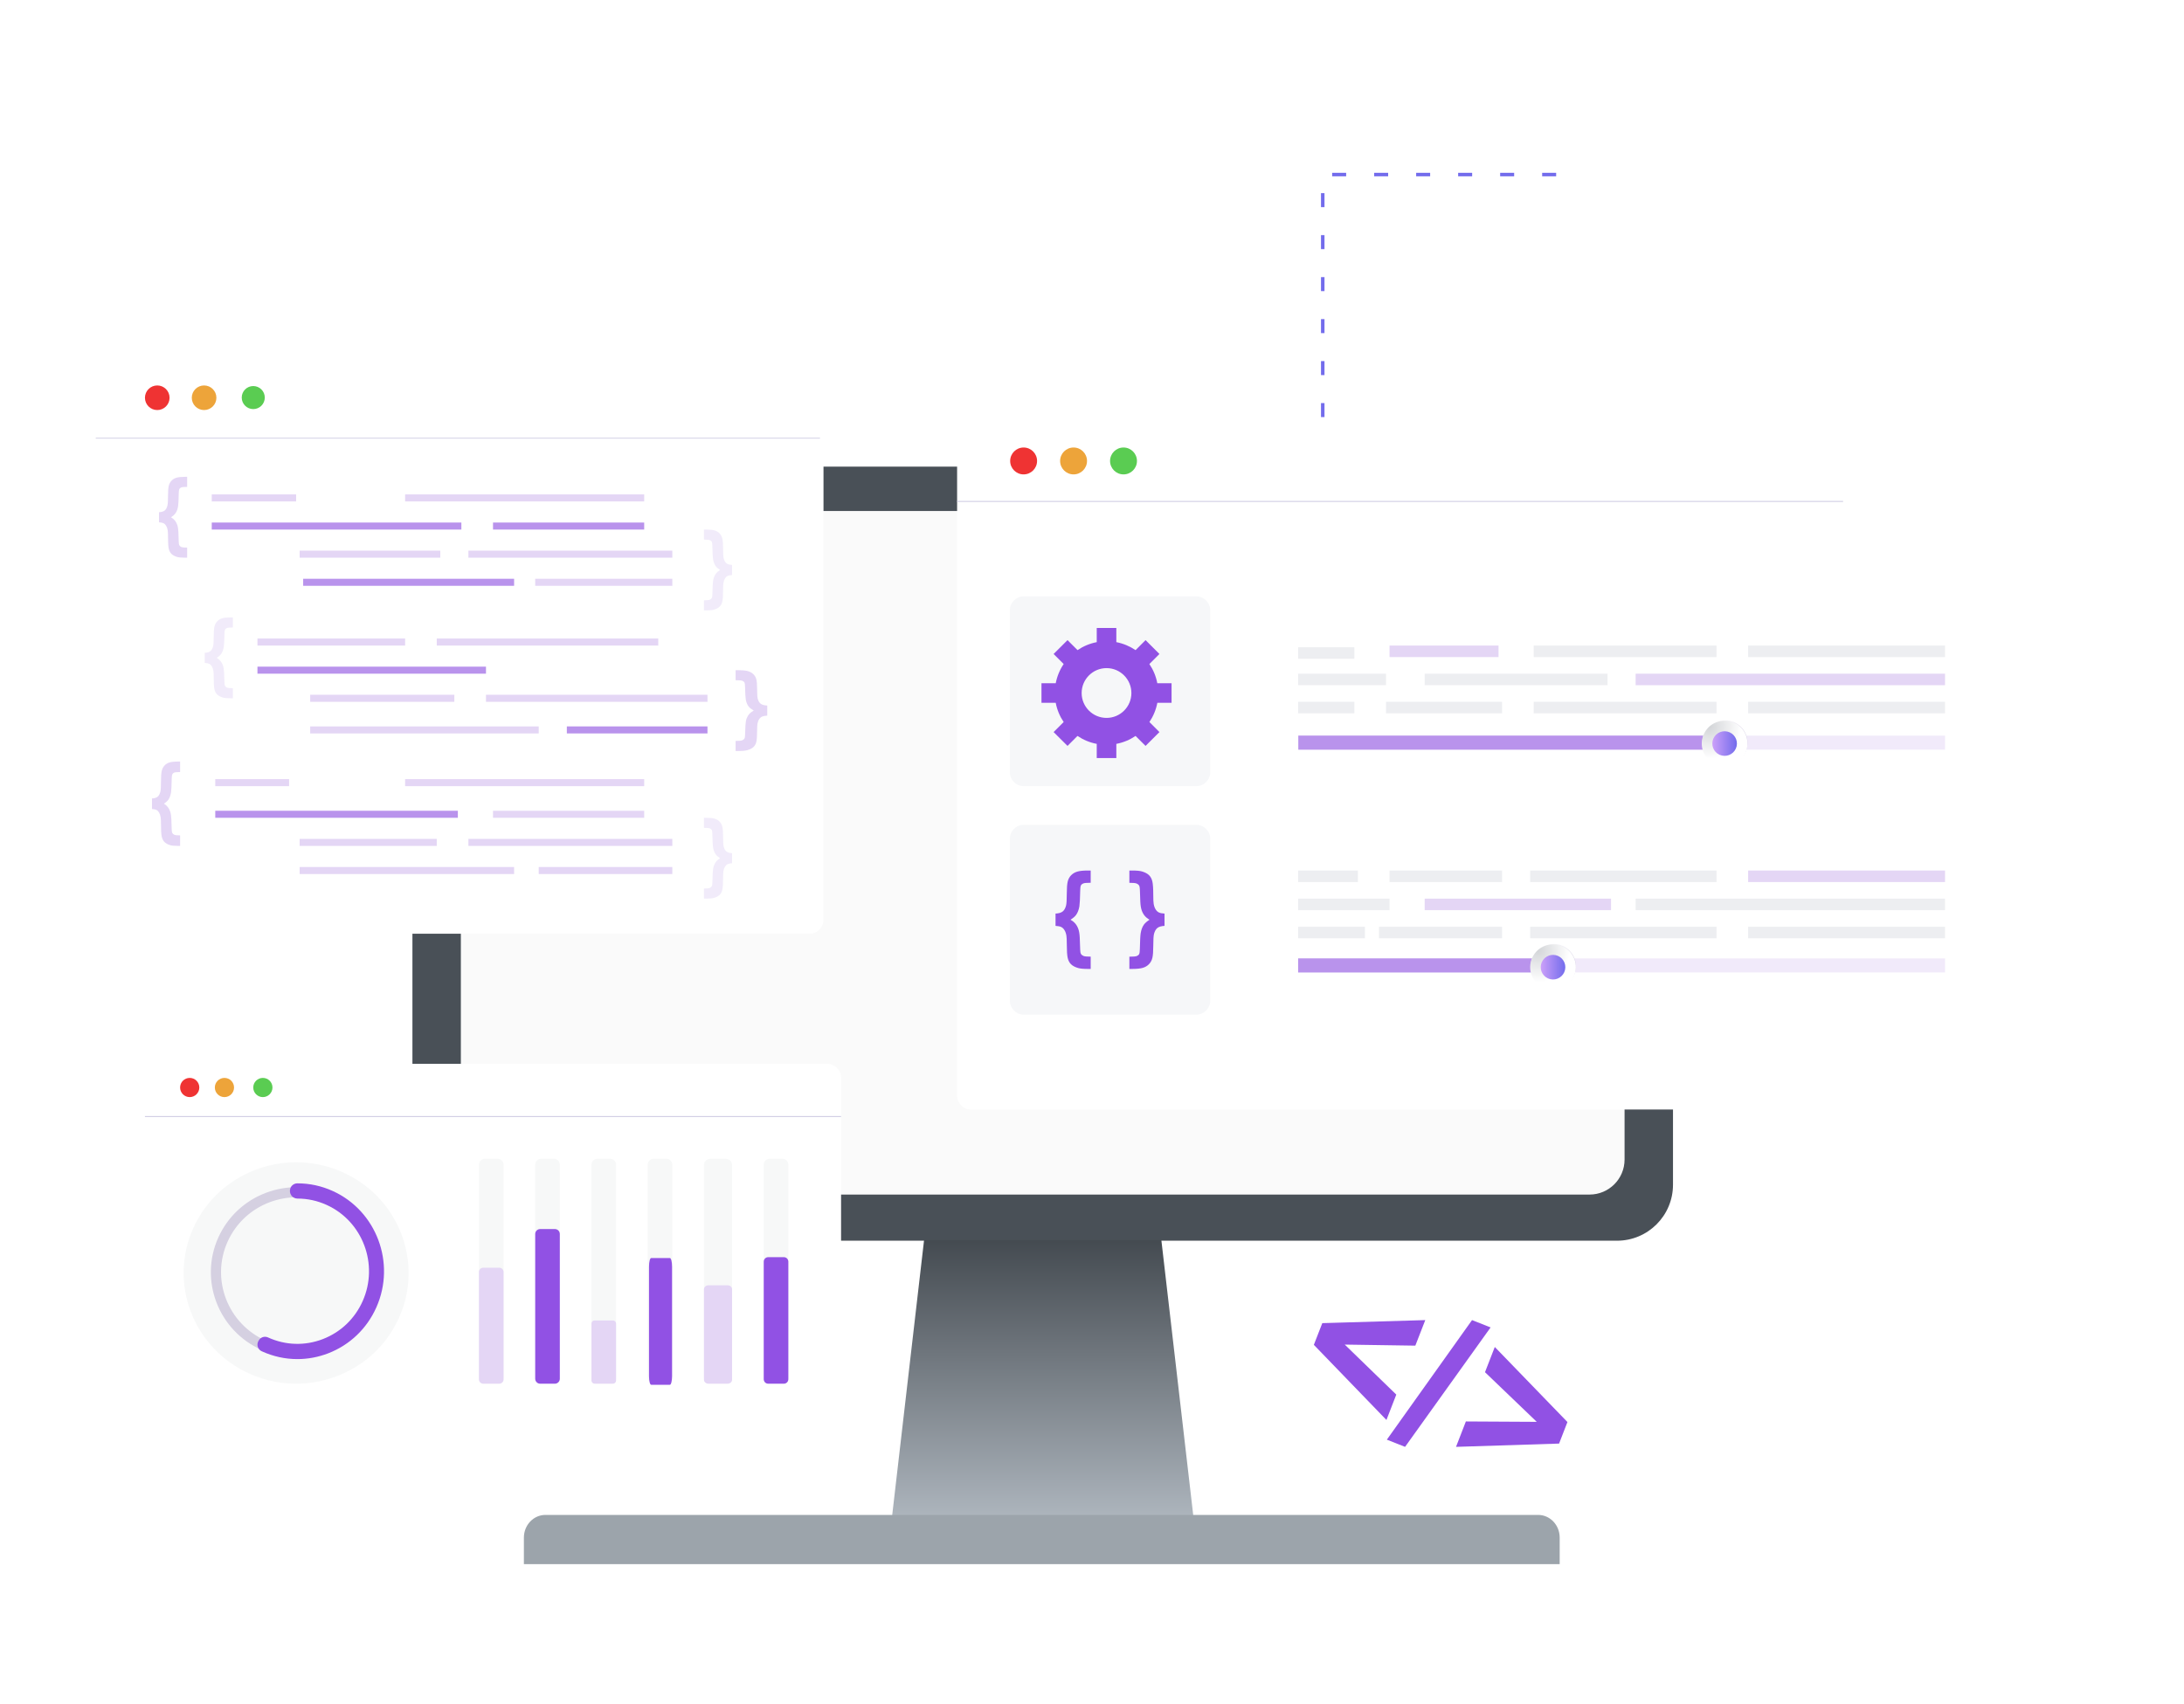 <svg width="624" height="487" viewBox="0 0 624 487" fill="none" xmlns="http://www.w3.org/2000/svg">
<g clip-path="url(#clip0_65_565)">
<path d="M461.999 133.356H133.836C125 133.356 117.836 140.52 117.836 149.356V338.57C117.836 347.407 124.999 354.57 133.836 354.57H461.999C470.835 354.57 477.999 347.407 477.999 338.57V149.356C477.999 140.52 470.835 133.356 461.999 133.356Z" fill="#495057"/>
<path d="M454.161 146.025H141.674C136.151 146.025 131.674 150.502 131.674 156.025V331.381C131.674 336.904 136.151 341.381 141.674 341.381H454.161C459.684 341.381 464.161 336.904 464.161 331.381V156.025C464.161 150.502 459.684 146.025 454.161 146.025Z" fill="#FAFAFA"/>
<path d="M341.01 433.768H254.825L264.025 354.358H331.809L341.01 433.768Z" fill="url(#paint0_linear_65_565)"/>
<path d="M445.623 447L149.683 447L149.683 439.414C149.683 435.838 152.433 432.935 155.82 432.935L439.486 432.935C442.873 432.935 445.623 435.838 445.623 439.414L445.623 447Z" fill="#9CA4AB"/>
<g clip-path="url(#clip1_65_565)">
<path d="M396.125 405.799L375.386 384.328L377.799 378.125L407.222 377.257L404.379 384.559L384.214 384.256L398.94 398.548L396.125 405.799Z" fill="#9151E4"/>
<path d="M396.244 411.425L420.582 377.257L425.884 379.352L401.447 413.484L396.244 411.425Z" fill="#9151E4"/>
<path d="M416.004 413.484L418.82 406.222L439.072 406.334L424.283 392.147L427.083 384.942L447.839 406.39L445.451 412.546L416.004 413.484Z" fill="#9151E4"/>
<path d="M522.593 118.19H277.457C275.247 118.19 273.457 119.981 273.457 122.19V313.083C273.457 315.292 275.247 317.083 277.457 317.083H522.593C524.802 317.083 526.593 315.292 526.593 313.083V122.19C526.593 119.981 524.802 118.19 522.593 118.19Z" fill="white"/>
<path d="M273.457 143.303H526.593" stroke="url(#paint1_linear_65_565)" stroke-width="0.293" stroke-miterlimit="10"/>
<path d="M292.462 135.574C294.584 135.574 296.304 133.853 296.304 131.731C296.304 129.609 294.584 127.889 292.462 127.889C290.34 127.889 288.62 129.609 288.62 131.731C288.62 133.853 290.34 135.574 292.462 135.574Z" fill="#EF3333"/>
<path d="M306.733 135.574C308.855 135.574 310.575 133.853 310.575 131.731C310.575 129.609 308.855 127.889 306.733 127.889C304.611 127.889 302.891 129.609 302.891 131.731C302.891 133.853 304.611 135.574 306.733 135.574Z" fill="#EDA43A"/>
<path d="M321.004 135.574C323.126 135.574 324.846 133.853 324.846 131.731C324.846 129.609 323.126 127.889 321.004 127.889C318.882 127.889 317.162 129.609 317.162 131.731C317.162 133.853 318.882 135.574 321.004 135.574Z" fill="#5ACC52"/>
<g filter="url(#filter0_d_65_565)">
<path d="M236.308 300.007H45.415C43.206 300.007 41.415 301.797 41.415 304.007V401.48C41.415 403.689 43.206 405.48 45.415 405.48H236.308C238.517 405.48 240.308 403.689 240.308 401.48V304.007C240.308 301.797 238.517 300.007 236.308 300.007Z" fill="white"/>
</g>
<path d="M41.415 319.092H240.308" stroke="url(#paint2_linear_65_565)" stroke-width="0.293" stroke-miterlimit="10"/>
<path d="M54.205 313.531C55.72 313.531 56.949 312.303 56.949 310.787C56.949 309.271 55.72 308.043 54.205 308.043C52.689 308.043 51.46 309.271 51.46 310.787C51.46 312.303 52.689 313.531 54.205 313.531Z" fill="#EF3333"/>
<path d="M64.127 313.531C65.643 313.531 66.871 312.303 66.871 310.787C66.871 309.271 65.643 308.043 64.127 308.043C62.611 308.043 61.383 309.271 61.383 310.787C61.383 312.303 62.611 313.531 64.127 313.531Z" fill="#EDA43A"/>
<path d="M75.105 313.531C76.621 313.531 77.849 312.303 77.849 310.787C77.849 309.271 76.621 308.043 75.105 308.043C73.589 308.043 72.36 309.271 72.36 310.787C72.36 312.303 73.589 313.531 75.105 313.531Z" fill="#5ACC52"/>
<path d="M84.622 332.151C80.76 332.151 76.891 332.844 73.174 334.237C65.149 337.241 58.794 343.141 55.279 350.848C48.025 366.758 55.28 385.509 71.451 392.647C80.573 396.673 90.915 396.351 99.938 391.602C104.497 389.202 108.415 385.713 111.276 381.477C122.573 364.751 115.579 342.801 97.766 334.938C93.561 333.083 89.097 332.151 84.622 332.151Z" fill="#F7F8F8"/>
<path d="M84.688 387.892C81.283 387.892 77.887 387.176 74.687 385.751C62.384 380.267 56.865 365.862 62.384 353.639C65.058 347.719 69.893 343.187 75.998 340.878C82.104 338.57 88.748 338.761 94.708 341.417C107.012 346.901 112.531 361.306 107.011 373.528C104.338 379.45 99.503 383.982 93.398 386.29C90.569 387.359 87.626 387.892 84.688 387.892ZM84.706 342.168C82.118 342.168 79.525 342.637 77.033 343.58C71.654 345.613 67.395 349.606 65.039 354.823C60.177 365.59 65.039 378.282 75.879 383.113C81.129 385.454 86.983 385.622 92.362 383.589C97.741 381.555 102.001 377.562 104.357 372.346C109.22 361.578 104.357 348.886 93.517 344.055C90.699 342.799 87.706 342.168 84.706 342.168Z" fill="#D5D0E1"/>
<path d="M95.104 340.382C91.889 338.919 88.486 338.178 84.989 338.178H84.972C84.062 338.178 83.225 338.751 82.944 339.629C82.464 341.132 83.55 342.518 84.958 342.528C84.968 342.529 84.978 342.529 84.989 342.529C87.876 342.529 90.689 343.142 93.348 344.353C103.641 349.036 108.258 361.341 103.641 371.781C101.404 376.839 97.359 380.71 92.251 382.682C87.143 384.654 81.585 384.49 76.599 382.221C76.593 382.218 76.587 382.216 76.581 382.213C75.614 381.772 74.482 382.122 73.943 383.048C73.911 383.104 73.878 383.16 73.846 383.214C73.228 384.263 73.647 385.641 74.744 386.146C74.777 386.161 74.81 386.176 74.844 386.191C78.081 387.665 81.518 388.403 84.963 388.403C87.936 388.403 90.915 387.853 93.778 386.748C99.956 384.363 104.849 379.68 107.554 373.562C113.14 360.933 107.554 346.048 95.104 340.382Z" fill="#9151E4"/>
<path d="M142.187 331.146H138.531C137.599 331.146 136.843 331.918 136.843 332.87V393.711C136.843 394.663 137.599 395.435 138.531 395.435H142.187C143.119 395.435 143.875 394.663 143.875 393.711V332.87C143.875 331.918 143.119 331.146 142.187 331.146Z" fill="#F7F8F8"/>
<path d="M142.651 362.286H138.067C137.391 362.286 136.843 362.835 136.843 363.511V394.209C136.843 394.886 137.391 395.435 138.067 395.435H142.651C143.327 395.435 143.875 394.886 143.875 394.209V363.511C143.875 362.835 143.327 362.286 142.651 362.286Z" fill="#E4D6F5"/>
<path d="M158.259 331.146H154.603C153.671 331.146 152.916 331.918 152.916 332.87V393.711C152.916 394.663 153.671 395.435 154.603 395.435H158.259C159.191 395.435 159.947 394.663 159.947 393.711V332.87C159.947 331.918 159.191 331.146 158.259 331.146Z" fill="#F7F8F8"/>
<path d="M154.326 351.237H158.536C159.315 351.237 159.947 351.871 159.947 352.654V394.019C159.947 394.8 159.315 395.435 158.536 395.435H154.327C153.548 395.435 152.916 394.8 152.916 394.018V352.653C152.916 351.871 153.548 351.237 154.326 351.237Z" fill="#9151E4"/>
<path d="M174.331 331.146H170.675C169.743 331.146 168.988 331.918 168.988 332.87V393.711C168.988 394.663 169.743 395.435 170.675 395.435H174.331C175.264 395.435 176.019 394.663 176.019 393.711V332.87C176.019 331.918 175.264 331.146 174.331 331.146Z" fill="#F7F8F8"/>
<path d="M175.115 377.354H169.892C169.392 377.354 168.988 377.759 168.988 378.258V394.53C168.988 395.03 169.392 395.435 169.892 395.435H175.115C175.615 395.435 176.019 395.03 176.019 394.53V378.258C176.019 377.759 175.615 377.354 175.115 377.354Z" fill="#E4D6F5"/>
<path d="M190.404 331.146H186.748C185.815 331.146 185.06 331.918 185.06 332.87V393.711C185.06 394.663 185.815 395.435 186.748 395.435H190.404C191.336 395.435 192.091 394.663 192.091 393.711V332.87C192.091 331.918 191.336 331.146 190.404 331.146Z" fill="#F7F8F8"/>
<path d="M191.396 359.518H186.051C185.708 359.518 185.43 360.624 185.43 361.988V393.274C185.43 394.638 185.708 395.744 186.051 395.744H191.396C191.739 395.744 192.017 394.638 192.017 393.274V361.988C192.017 360.624 191.739 359.518 191.396 359.518Z" fill="#9151E4"/>
<path d="M207.239 331.146H203.061C201.996 331.146 201.132 331.918 201.132 332.87V393.711C201.132 394.663 201.996 395.435 203.061 395.435H207.239C208.304 395.435 209.168 394.663 209.168 393.711V332.87C209.168 331.918 208.304 331.146 207.239 331.146Z" fill="#F7F8F8"/>
<path d="M202.409 367.309H207.891C208.596 367.309 209.168 367.819 209.168 368.448V394.296C209.168 394.925 208.596 395.435 207.892 395.435H202.409C201.704 395.435 201.132 394.924 201.132 394.295V368.448C201.132 367.819 201.704 367.309 202.409 367.309Z" fill="#E4D6F5"/>
<path d="M223.552 331.146H219.896C218.964 331.146 218.209 331.918 218.209 332.87V393.711C218.209 394.663 218.964 395.435 219.896 395.435H223.552C224.485 395.435 225.24 394.663 225.24 393.711V332.87C225.24 331.918 224.485 331.146 223.552 331.146Z" fill="#F7F8F8"/>
<path d="M219.479 359.273H223.97C224.671 359.273 225.24 359.85 225.24 360.561V394.147C225.24 394.858 224.671 395.435 223.97 395.435H219.479C218.778 395.435 218.209 394.858 218.209 394.147V360.56C218.209 359.85 218.778 359.273 219.479 359.273Z" fill="#9151E4"/>
<g filter="url(#filter1_d_65_565)">
<path d="M565.787 170.425H359.826C357.617 170.425 355.826 172.216 355.826 174.425V220.668C355.826 222.877 357.617 224.668 359.826 224.668H565.787C567.996 224.668 569.787 222.877 569.787 220.668V174.425C569.787 172.216 567.996 170.425 565.787 170.425Z" fill="white"/>
</g>
<path d="M555.724 210.23C555.694 210.229 555.667 210.222 555.637 210.222H370.894V214.24H555.637C555.667 214.24 555.694 214.233 555.724 214.232V210.23Z" fill="#F1EAFA"/>
<path d="M493.902 210.222H370.953V214.239H493.902V210.222Z" fill="#B993EC"/>
<path d="M499.289 212.249C499.289 208.704 496.396 205.83 492.828 205.83C489.261 205.83 486.367 208.704 486.367 212.249C486.367 215.794 489.26 218.668 492.828 218.668C496.397 218.668 499.289 215.795 499.289 212.249Z" fill="url(#paint3_linear_65_565)"/>
<path d="M498.703 215.165C500.179 211.875 498.709 208.012 495.419 206.537C492.13 205.061 488.267 206.531 486.791 209.82C485.316 213.11 486.786 216.973 490.075 218.449C493.364 219.924 497.228 218.454 498.703 215.165Z" fill="url(#paint4_radial_65_565)"/>
<path d="M495.954 213.931C496.749 212.16 495.957 210.08 494.186 209.286C492.415 208.491 490.335 209.283 489.54 211.054C488.746 212.825 489.537 214.905 491.308 215.7C493.08 216.494 495.16 215.702 495.954 213.931Z" fill="url(#paint5_linear_65_565)"/>
<g filter="url(#filter2_d_65_565)">
<path d="M565.787 235.718H359.826C357.617 235.718 355.826 237.509 355.826 239.718V285.961C355.826 288.171 357.617 289.961 359.826 289.961H565.787C567.996 289.961 569.787 288.171 569.787 285.962V239.718C569.787 237.509 567.996 235.718 565.787 235.718Z" fill="white"/>
</g>
<path d="M555.724 192.524H467.327V195.817H555.724V192.524Z" fill="#E4D6F5"/>
<path d="M459.291 192.524H407.056V195.817H459.291V192.524Z" fill="#EDEEF1"/>
<path d="M396.007 192.524H370.894V195.817H396.007V192.524Z" fill="#EDEEF1"/>
<path d="M555.724 200.56H499.471V203.853H555.724V200.56Z" fill="#EDEEF1"/>
<path d="M490.431 200.56H438.196V203.853H490.431V200.56Z" fill="#EDEEF1"/>
<path d="M429.156 200.56H396.007V203.853H429.156V200.56Z" fill="#EDEEF1"/>
<path d="M386.966 200.56H370.894V203.853H386.966V200.56Z" fill="#EDEEF1"/>
<path d="M555.724 184.488H499.471V187.781H555.724V184.488Z" fill="#EDEEF1"/>
<path d="M490.431 184.488H438.196V187.781H490.431V184.488Z" fill="#EDEEF1"/>
<path d="M428.151 184.488H397.011V187.781H428.151V184.488Z" fill="#E4D6F5"/>
<path d="M386.966 184.973H370.894V188.266H386.966V184.973Z" fill="#EDEEF1"/>
<path d="M555.724 273.897C555.694 273.896 555.667 273.889 555.637 273.889H370.894V277.907H555.637C555.667 277.907 555.694 277.9 555.724 277.899V273.897Z" fill="#F1EAFA"/>
<path d="M445.228 273.889H370.894V277.907H445.228V273.889Z" fill="#B993EC"/>
<path d="M450.263 276.157C450.263 272.612 447.37 269.738 443.802 269.738C440.234 269.738 437.341 272.612 437.341 276.157C437.341 279.702 440.233 282.576 443.802 282.576C447.371 282.576 450.263 279.703 450.263 276.157Z" fill="url(#paint6_linear_65_565)"/>
<path d="M449.677 279.073C451.152 275.783 449.682 271.92 446.393 270.445C443.103 268.969 439.241 270.439 437.765 273.728C436.29 277.018 437.76 280.881 441.049 282.357C444.338 283.832 448.201 282.362 449.677 279.073Z" fill="url(#paint7_radial_65_565)"/>
<path d="M446.928 277.839C447.722 276.068 446.931 273.988 445.159 273.194C443.388 272.399 441.309 273.191 440.514 274.962C439.719 276.733 440.511 278.813 442.282 279.608C444.053 280.402 446.134 279.61 446.928 277.839Z" fill="url(#paint8_linear_65_565)"/>
<path d="M555.724 256.813H467.327V260.106H555.724V256.813Z" fill="#EDEEF1"/>
<path d="M460.295 256.813H407.056V260.106H460.295V256.813Z" fill="#E4D6F5"/>
<path d="M397.011 256.813H370.894V260.106H397.011V256.813Z" fill="#EDEEF1"/>
<path d="M555.724 264.849H499.471V268.142H555.724V264.849Z" fill="#EDEEF1"/>
<path d="M490.43 264.849H437.192V268.142H490.43V264.849Z" fill="#EDEEF1"/>
<path d="M429.155 264.849H393.998C394.006 265.659 393.998 265.587 393.998 266.496C393.998 267.403 394.006 267.305 393.998 268.142C394.921 268.142 429.155 268.142 429.155 268.142V264.849Z" fill="#EDEEF1"/>
<path d="M389.98 264.849H370.894V268.142C370.894 268.142 389.054 268.142 389.98 268.142C389.98 266.496 389.98 267.403 389.98 266.496C389.98 265.587 389.98 266.31 389.98 264.849Z" fill="#EDEEF1"/>
<path d="M555.724 248.777H499.471V252.07H555.724V248.777Z" fill="#E4D6F5"/>
<path d="M490.43 248.777H437.192V252.07H490.43V248.777Z" fill="#EDEEF1"/>
<path d="M429.156 248.777H397.011V252.07H429.156V248.777Z" fill="#EDEEF1"/>
<path d="M387.971 248.777H370.894V252.07H387.971V248.777Z" fill="#EDEEF1"/>
<path d="M341.781 170.425H292.524C290.315 170.425 288.524 172.216 288.524 174.425V220.668C288.524 222.877 290.315 224.668 292.524 224.668H341.781C343.99 224.668 345.781 222.877 345.781 220.668V174.425C345.781 172.216 343.99 170.425 341.781 170.425Z" fill="#F6F7F9"/>
<path d="M341.781 235.718H292.524C290.315 235.718 288.524 237.509 288.524 239.718V285.961C288.524 288.171 290.315 289.961 292.524 289.961H341.781C343.99 289.961 345.781 288.171 345.781 285.962V239.718C345.781 237.509 343.99 235.718 341.781 235.718Z" fill="#F6F7F9"/>
<path d="M301.637 200.849C302.012 202.849 302.8 204.704 303.903 206.34L301.031 209.213L305.006 213.165L307.853 210.316C309.489 211.419 311.343 212.208 313.355 212.583V216.632H318.954V212.583C320.953 212.208 322.819 211.42 324.443 210.316L327.303 213.165L331.266 209.213L328.406 206.34C329.509 204.704 330.284 202.849 330.672 200.849H334.732V195.261H330.66C330.284 193.26 329.496 191.394 328.394 189.769L331.266 186.896L327.303 182.932L324.443 185.794C322.819 184.69 320.953 183.902 318.954 183.514V179.466H313.355V183.514C311.343 183.902 309.489 184.69 307.866 185.794L305.005 182.932L301.031 186.896L303.903 189.769C302.8 191.394 302.024 193.26 301.636 195.261H297.565V200.849H301.637ZM309.042 198.061C309.042 194.136 312.219 190.934 316.154 190.934C320.078 190.934 323.255 194.136 323.255 198.061C323.255 201.973 320.077 205.163 316.154 205.163C312.219 205.163 309.042 201.973 309.042 198.061Z" fill="#9151E4"/>
<path d="M301.583 261.084C302.483 261.035 303.154 260.843 303.595 260.505C304.036 260.169 304.363 259.61 304.579 258.83C304.726 258.284 304.799 257.118 304.799 255.333C304.799 253.792 304.885 252.663 305.056 251.945C305.228 251.228 305.552 250.623 306.033 250.13C306.512 249.638 307.105 249.289 307.81 249.085C308.514 248.879 309.528 248.777 310.85 248.777H311.628V252.274C310.521 252.274 309.809 252.34 309.491 252.472C309.173 252.603 308.953 252.792 308.83 253.035C308.708 253.279 308.642 253.767 308.632 254.499C308.583 256.82 308.505 258.323 308.397 259.005C308.231 260 307.917 260.82 307.457 261.464C307.125 261.913 306.596 262.372 305.871 262.839C306.429 263.161 306.887 263.535 307.244 263.959C307.602 264.383 307.888 264.901 308.104 265.51C308.319 266.12 308.451 266.932 308.5 267.948C308.578 269.625 308.62 270.761 308.625 271.357C308.629 271.951 308.708 272.373 308.86 272.622C309.011 272.871 309.248 273.061 309.572 273.193C309.895 273.325 310.58 273.391 311.628 273.391V276.903H310.85C309.568 276.903 308.628 276.815 308.03 276.639C307.139 276.376 306.464 276.017 306.004 275.563C305.543 275.11 305.228 274.507 305.056 273.756C304.885 273.005 304.8 271.684 304.8 269.791C304.8 268.639 304.76 267.831 304.682 267.362C304.574 266.737 304.39 266.218 304.13 265.803C303.872 265.388 303.561 265.094 303.198 264.918C302.836 264.742 302.297 264.635 301.583 264.596L301.583 261.084Z" fill="#9151E4"/>
<path d="M332.723 264.595C331.822 264.644 331.151 264.837 330.711 265.174C330.27 265.511 329.942 266.069 329.727 266.85C329.579 267.395 329.506 268.561 329.506 270.346C329.506 271.887 329.421 273.017 329.25 273.734C329.078 274.451 328.753 275.056 328.272 275.549C327.794 276.041 327.2 276.39 326.495 276.595C325.791 276.8 324.777 276.903 323.456 276.903H322.678V273.405C323.784 273.405 324.496 273.339 324.814 273.208C325.133 273.076 325.353 272.888 325.476 272.644C325.597 272.4 325.663 271.913 325.673 271.181C325.722 268.859 325.801 267.356 325.909 266.674C326.074 265.679 326.389 264.859 326.848 264.215C327.181 263.766 327.71 263.308 328.434 262.84C327.876 262.518 327.418 262.145 327.061 261.721C326.704 261.296 326.417 260.779 326.201 260.169C325.987 259.559 325.855 258.747 325.805 257.732C325.727 256.054 325.685 254.918 325.681 254.323C325.676 253.728 325.597 253.306 325.446 253.057C325.294 252.808 325.057 252.618 324.734 252.486C324.41 252.355 323.726 252.289 322.677 252.289V248.777H323.455C324.738 248.777 325.678 248.865 326.276 249.04C327.167 249.304 327.842 249.662 328.302 250.116C328.762 250.569 329.078 251.172 329.249 251.924C329.42 252.674 329.506 253.996 329.506 255.889C329.506 257.04 329.545 257.849 329.623 258.317C329.731 258.942 329.915 259.462 330.175 259.877C330.434 260.291 330.744 260.586 331.108 260.761C331.469 260.937 332.008 261.045 332.722 261.084L332.723 264.595Z" fill="#9151E4"/>
<g filter="url(#filter3_d_65_565)">
<path d="M231.285 101.114H33.361C31.152 101.114 29.361 102.905 29.361 105.114V258.84C29.361 261.049 31.152 262.84 33.361 262.84H231.285C233.494 262.84 235.285 261.049 235.285 258.84V105.114C235.285 102.905 233.494 101.114 231.285 101.114Z" fill="white"/>
</g>
<path d="M115.749 143.303H184.055V142.298V141.294H115.749V142.298V143.303Z" fill="#E4D6F5"/>
<path d="M60.501 143.303H84.609V142.298V141.294H60.501V142.298V143.303Z" fill="#E4D6F5"/>
<path d="M184.055 149.33H140.861V151.339H184.055V149.33Z" fill="#B993EC"/>
<path d="M60.501 151.339H131.821V149.33H60.501V151.339Z" fill="#B993EC"/>
<path d="M188.073 182.479H124.789V184.488H188.073V182.479Z" fill="#E4D6F5"/>
<path d="M115.749 182.479H73.559V184.488H115.749V182.479Z" fill="#E4D6F5"/>
<path d="M138.852 190.515H73.559V192.524H138.852V190.515Z" fill="#B993EC"/>
<path d="M202.136 198.551H138.852V200.571H202.136V198.551Z" fill="#E4D6F5"/>
<path d="M129.812 198.551H88.627V200.571H129.812V198.551Z" fill="#E4D6F5"/>
<path d="M202.137 207.592H161.956V209.601H202.137V207.592Z" fill="#B993EC"/>
<path d="M153.92 207.592H88.627V209.601H153.92V207.592Z" fill="#E4D6F5"/>
<path d="M192.091 157.366H133.83V159.375H192.091V157.366Z" fill="#E4D6F5"/>
<path d="M125.794 157.366H85.613V159.375H125.794V157.366Z" fill="#E4D6F5"/>
<path d="M192.091 167.411V165.402H152.916V167.411H192.091Z" fill="#E4D6F5"/>
<path d="M146.888 165.402H86.618V167.411H146.888V165.402Z" fill="#B993EC"/>
<path d="M184.055 222.659H115.749V224.668H184.055V222.659Z" fill="#E4D6F5"/>
<path d="M82.6 222.659H61.505V224.668H82.6V222.659Z" fill="#E4D6F5"/>
<path d="M184.055 231.7H140.861V233.709H184.055V231.7Z" fill="#E4D6F5"/>
<path d="M130.816 231.7H61.505V233.709H130.816V231.7Z" fill="#B993EC"/>
<path d="M192.091 239.736H133.83V241.745H192.091V239.736Z" fill="#E4D6F5"/>
<path d="M124.789 239.736H85.613V241.745H124.789V239.736Z" fill="#E4D6F5"/>
<path d="M192.091 247.772H153.92V249.781H192.091V247.772Z" fill="#E4D6F5"/>
<path d="M146.888 247.772H85.613V249.781H146.888V247.772Z" fill="#E4D6F5"/>
<path d="M219.213 204.514C218.57 204.546 218.085 204.634 217.759 204.778C217.433 204.923 217.153 205.165 216.92 205.505C216.687 205.846 216.521 206.273 216.424 206.786C216.354 207.171 216.318 207.835 216.318 208.781C216.318 210.336 216.242 211.421 216.087 212.038C215.933 212.656 215.649 213.15 215.235 213.523C214.82 213.896 214.213 214.19 213.411 214.407C212.873 214.551 212.027 214.623 210.873 214.623H210.173V211.738C211.116 211.738 211.732 211.684 212.023 211.576C212.314 211.468 212.527 211.311 212.664 211.107C212.8 210.903 212.872 210.556 212.875 210.068C212.879 209.578 212.917 208.645 212.988 207.267C213.032 206.433 213.151 205.766 213.344 205.265C213.539 204.764 213.796 204.339 214.118 203.991C214.439 203.642 214.852 203.336 215.353 203.071C214.701 202.687 214.226 202.31 213.926 201.941C213.512 201.413 213.23 200.739 213.081 199.922C212.984 199.361 212.913 198.127 212.869 196.22C212.859 195.618 212.8 195.218 212.691 195.018C212.58 194.818 212.382 194.663 212.096 194.555C211.809 194.447 211.168 194.393 210.173 194.393V191.52H210.873C212.062 191.52 212.975 191.604 213.609 191.772C214.243 191.94 214.777 192.227 215.208 192.631C215.64 193.037 215.933 193.533 216.087 194.122C216.242 194.711 216.318 195.639 216.318 196.905C216.318 198.372 216.384 199.329 216.516 199.778C216.71 200.419 217.006 200.878 217.402 201.154C217.799 201.431 218.403 201.589 219.213 201.629V204.514Z" fill="#E4D6F5"/>
<path d="M58.492 186.562C59.212 186.522 59.749 186.364 60.101 186.086C60.454 185.81 60.716 185.351 60.888 184.71C61.006 184.262 61.065 183.304 61.065 181.838C61.065 180.572 61.133 179.644 61.27 179.055C61.407 178.466 61.667 177.969 62.052 177.564C62.435 177.159 62.91 176.873 63.474 176.705C64.037 176.537 64.848 176.452 65.905 176.452H66.528V179.325C65.642 179.325 65.073 179.379 64.818 179.487C64.564 179.595 64.388 179.75 64.289 179.95C64.192 180.15 64.139 180.551 64.131 181.152C64.092 183.059 64.029 184.294 63.943 184.854C63.81 185.672 63.559 186.345 63.191 186.874C62.925 187.243 62.502 187.619 61.923 188.004C62.369 188.268 62.735 188.575 63.021 188.923C63.307 189.271 63.536 189.697 63.709 190.198C63.88 190.698 63.986 191.365 64.026 192.199C64.088 193.577 64.121 194.511 64.125 195C64.129 195.489 64.192 195.835 64.313 196.04C64.435 196.244 64.624 196.4 64.883 196.508C65.142 196.616 65.689 196.671 66.528 196.671V199.556H65.905C64.88 199.556 64.127 199.483 63.649 199.339C62.936 199.123 62.397 198.828 62.028 198.455C61.66 198.083 61.408 197.588 61.27 196.971C61.133 196.354 61.065 195.268 61.065 193.713C61.065 192.768 61.033 192.103 60.971 191.719C60.885 191.205 60.738 190.778 60.53 190.438C60.323 190.097 60.074 189.855 59.784 189.711C59.494 189.567 59.063 189.478 58.492 189.446L58.492 186.562Z" fill="#F1EBFA"/>
<path d="M209.168 246.703C208.596 246.736 208.165 246.824 207.876 246.968C207.586 247.112 207.337 247.354 207.13 247.695C206.922 248.036 206.775 248.463 206.689 248.976C206.626 249.36 206.594 250.025 206.594 250.97C206.594 252.525 206.526 253.611 206.389 254.228C206.252 254.845 206 255.34 205.631 255.713C205.263 256.086 204.723 256.38 204.01 256.597C203.532 256.741 202.78 256.813 201.754 256.813H201.132V253.928C201.97 253.928 202.518 253.874 202.777 253.766C203.035 253.657 203.225 253.501 203.347 253.297C203.468 253.092 203.531 252.746 203.534 252.257C203.538 251.768 203.571 250.835 203.634 249.456C203.673 248.623 203.779 247.955 203.951 247.455C204.124 246.954 204.353 246.529 204.639 246.18C204.925 245.832 205.291 245.525 205.737 245.261C205.158 244.876 204.735 244.499 204.469 244.131C204.101 243.602 203.85 242.929 203.717 242.111C203.631 241.55 203.568 240.316 203.529 238.409C203.521 237.808 203.468 237.408 203.371 237.207C203.272 237.007 203.096 236.852 202.842 236.744C202.587 236.636 202.017 236.582 201.132 236.582V233.709H201.755C202.812 233.709 203.623 233.793 204.186 233.962C204.75 234.13 205.225 234.416 205.608 234.821C205.992 235.226 206.252 235.722 206.389 236.311C206.527 236.901 206.595 237.828 206.595 239.095C206.595 240.561 206.653 241.518 206.771 241.967C206.944 242.608 207.206 243.067 207.559 243.344C207.911 243.621 208.448 243.779 209.168 243.819L209.168 246.703Z" fill="#F1EBFA"/>
<path d="M43.424 228.186C44.145 228.144 44.681 227.979 45.033 227.69C45.386 227.402 45.648 226.923 45.821 226.254C45.939 225.786 45.997 224.787 45.997 223.257C45.997 221.936 46.066 220.968 46.203 220.353C46.34 219.738 46.6 219.22 46.984 218.797C47.367 218.375 47.842 218.076 48.406 217.901C48.969 217.725 49.78 217.637 50.838 217.637H51.46V220.635C50.575 220.635 50.005 220.692 49.751 220.804C49.496 220.917 49.32 221.078 49.222 221.287C49.124 221.496 49.072 221.914 49.063 222.542C49.024 224.531 48.962 225.819 48.875 226.404C48.743 227.257 48.491 227.96 48.124 228.512C47.857 228.897 47.434 229.29 46.855 229.691C47.301 229.966 47.667 230.287 47.953 230.65C48.239 231.014 48.468 231.458 48.641 231.98C48.813 232.503 48.918 233.199 48.958 234.069C49.02 235.507 49.054 236.481 49.057 236.991C49.061 237.501 49.124 237.862 49.245 238.076C49.367 238.289 49.556 238.452 49.815 238.565C50.074 238.678 50.622 238.735 51.46 238.735V241.745H50.838C49.812 241.745 49.06 241.67 48.581 241.519C47.869 241.293 47.328 240.986 46.961 240.597C46.592 240.208 46.34 239.692 46.203 239.048C46.066 238.404 45.997 237.271 45.997 235.649C45.997 234.662 45.965 233.969 45.903 233.567C45.817 233.032 45.67 232.586 45.462 232.231C45.255 231.875 45.006 231.623 44.716 231.472C44.426 231.322 43.996 231.23 43.424 231.196V228.186Z" fill="#E4D6F5"/>
<path d="M45.433 146.381C46.153 146.341 46.69 146.183 47.043 145.906C47.395 145.63 47.657 145.171 47.83 144.53C47.948 144.081 48.006 143.124 48.006 141.657C48.006 140.391 48.075 139.463 48.212 138.874C48.349 138.285 48.609 137.789 48.993 137.383C49.376 136.979 49.851 136.692 50.415 136.524C50.978 136.356 51.789 136.272 52.846 136.272H53.469V139.145C52.584 139.145 52.014 139.199 51.76 139.307C51.505 139.415 51.329 139.57 51.231 139.77C51.133 139.97 51.081 140.37 51.072 140.972C51.033 142.879 50.971 144.113 50.884 144.674C50.752 145.491 50.5 146.165 50.133 146.694C49.866 147.062 49.443 147.439 48.864 147.823C49.31 148.088 49.676 148.394 49.962 148.743C50.248 149.091 50.477 149.516 50.65 150.017C50.822 150.518 50.928 151.185 50.967 152.019C51.03 153.397 51.063 154.33 51.067 154.82C51.071 155.308 51.134 155.655 51.254 155.859C51.376 156.064 51.566 156.22 51.825 156.328C52.083 156.436 52.631 156.491 53.469 156.491V159.375H52.847C51.821 159.375 51.069 159.303 50.591 159.159C49.878 158.942 49.338 158.648 48.969 158.275C48.601 157.903 48.349 157.408 48.212 156.79C48.075 156.173 48.007 155.088 48.007 153.533C48.007 152.588 47.975 151.923 47.912 151.538C47.826 151.025 47.679 150.598 47.471 150.257C47.264 149.917 47.016 149.675 46.725 149.531C46.435 149.386 46.005 149.298 45.433 149.266L45.433 146.381Z" fill="#E4D6F5"/>
<path d="M209.168 164.334C208.596 164.366 208.165 164.454 207.876 164.598C207.585 164.742 207.337 164.985 207.13 165.325C206.922 165.666 206.775 166.093 206.689 166.606C206.626 166.991 206.594 167.655 206.594 168.601C206.594 170.156 206.526 171.241 206.389 171.858C206.252 172.475 206 172.97 205.631 173.342C205.263 173.716 204.723 174.01 204.01 174.226C203.532 174.37 202.78 174.443 201.754 174.443H201.132V171.558C201.97 171.558 202.518 171.504 202.777 171.396C203.035 171.287 203.225 171.131 203.347 170.927C203.468 170.722 203.531 170.376 203.534 169.887C203.538 169.398 203.571 168.465 203.634 167.087C203.673 166.253 203.779 165.586 203.951 165.085C204.124 164.584 204.353 164.159 204.639 163.81C204.925 163.462 205.291 163.155 205.737 162.891C205.158 162.507 204.735 162.13 204.469 161.761C204.101 161.232 203.85 160.559 203.717 159.741C203.631 159.181 203.568 157.947 203.529 156.04C203.521 155.438 203.468 155.038 203.371 154.838C203.272 154.637 203.096 154.483 202.842 154.375C202.587 154.267 202.017 154.213 201.132 154.213V151.339H201.755C202.812 151.339 203.623 151.423 204.186 151.592C204.75 151.76 205.225 152.047 205.608 152.451C205.992 152.856 206.252 153.353 206.389 153.942C206.527 154.531 206.595 155.459 206.595 156.725C206.595 158.192 206.653 159.149 206.771 159.597C206.944 160.238 207.206 160.698 207.559 160.973C207.911 161.25 208.448 161.409 209.168 161.449L209.168 164.334Z" fill="#F1EBFA"/>
<path d="M27.352 125.222H234.281" stroke="url(#paint9_linear_65_565)" stroke-width="0.239" stroke-miterlimit="10"/>
<path d="M44.931 117.186C46.873 117.186 48.447 115.612 48.447 113.67C48.447 111.728 46.873 110.154 44.931 110.154C42.989 110.154 41.415 111.728 41.415 113.67C41.415 115.612 42.989 117.186 44.931 117.186Z" fill="#EF3333"/>
<path d="M58.312 117.186C60.254 117.186 61.828 115.612 61.828 113.67C61.828 111.728 60.254 110.154 58.312 110.154C56.37 110.154 54.796 111.728 54.796 113.67C54.796 115.612 56.37 117.186 58.312 117.186Z" fill="#EDA43A"/>
<path d="M72.36 116.912C74.179 116.912 75.654 115.437 75.654 113.618C75.654 111.799 74.179 110.325 72.36 110.325C70.541 110.325 69.067 111.799 69.067 113.618C69.067 115.437 70.541 116.912 72.36 116.912Z" fill="#5ACC52"/>
<g filter="url(#filter4_d_65_565)">
<path d="M551.706 60.609C551.706 48.225 541.594 38.186 529.121 38.186C527.459 38.186 525.844 38.376 524.285 38.714C522.909 24.686 511 13.722 496.51 13.722C482.875 13.722 471.531 23.43 469.091 36.263C468.156 36.094 467.196 35.993 466.212 35.993C457.592 35.993 450.583 42.757 450.229 51.228H450.21C450.205 51.228 450.2 51.228 450.195 51.228C441.349 51.228 434.178 58.348 434.178 67.13C434.178 75.913 441.349 83.033 450.195 83.033C450.438 83.033 450.674 83.007 450.914 82.996H528.401C528.642 83.004 528.878 83.033 529.121 83.033C529.364 83.033 529.599 83.004 529.84 82.996H530.39V82.969C542.269 82.311 551.706 72.568 551.706 60.609Z" fill="white"/>
</g>
<path d="M377.926 119.195V49.884H447.237" stroke="#736CEC" stroke-miterlimit="10" stroke-dasharray="4 8"/>
</g>
</g>
<defs>
<filter id="filter0_d_65_565" x="33.415" y="296.007" width="214.893" height="121.473" filterUnits="userSpaceOnUse" color-interpolation-filters="sRGB">
<feFlood flood-opacity="0" result="BackgroundImageFix"/>
<feColorMatrix in="SourceAlpha" type="matrix" values="0 0 0 0 0 0 0 0 0 0 0 0 0 0 0 0 0 0 127 0" result="hardAlpha"/>
<feOffset dy="4"/>
<feGaussianBlur stdDeviation="4"/>
<feComposite in2="hardAlpha" operator="out"/>
<feColorMatrix type="matrix" values="0 0 0 0 0 0 0 0 0 0 0 0 0 0 0 0 0 0 0.03 0"/>
<feBlend mode="normal" in2="BackgroundImageFix" result="effect1_dropShadow_65_565"/>
<feBlend mode="normal" in="SourceGraphic" in2="effect1_dropShadow_65_565" result="shape"/>
</filter>
<filter id="filter1_d_65_565" x="349.826" y="166.425" width="225.96" height="66.243" filterUnits="userSpaceOnUse" color-interpolation-filters="sRGB">
<feFlood flood-opacity="0" result="BackgroundImageFix"/>
<feColorMatrix in="SourceAlpha" type="matrix" values="0 0 0 0 0 0 0 0 0 0 0 0 0 0 0 0 0 0 127 0" result="hardAlpha"/>
<feOffset dy="2"/>
<feGaussianBlur stdDeviation="3"/>
<feComposite in2="hardAlpha" operator="out"/>
<feColorMatrix type="matrix" values="0 0 0 0 0 0 0 0 0 0 0 0 0 0 0 0 0 0 0.05 0"/>
<feBlend mode="normal" in2="BackgroundImageFix" result="effect1_dropShadow_65_565"/>
<feBlend mode="normal" in="SourceGraphic" in2="effect1_dropShadow_65_565" result="shape"/>
</filter>
<filter id="filter2_d_65_565" x="349.826" y="231.718" width="225.96" height="66.243" filterUnits="userSpaceOnUse" color-interpolation-filters="sRGB">
<feFlood flood-opacity="0" result="BackgroundImageFix"/>
<feColorMatrix in="SourceAlpha" type="matrix" values="0 0 0 0 0 0 0 0 0 0 0 0 0 0 0 0 0 0 127 0" result="hardAlpha"/>
<feOffset dy="2"/>
<feGaussianBlur stdDeviation="3"/>
<feComposite in2="hardAlpha" operator="out"/>
<feColorMatrix type="matrix" values="0 0 0 0 0 0 0 0 0 0 0 0 0 0 0 0 0 0 0.05 0"/>
<feBlend mode="normal" in2="BackgroundImageFix" result="effect1_dropShadow_65_565"/>
<feBlend mode="normal" in="SourceGraphic" in2="effect1_dropShadow_65_565" result="shape"/>
</filter>
<filter id="filter3_d_65_565" x="21.361" y="97.114" width="221.924" height="177.726" filterUnits="userSpaceOnUse" color-interpolation-filters="sRGB">
<feFlood flood-opacity="0" result="BackgroundImageFix"/>
<feColorMatrix in="SourceAlpha" type="matrix" values="0 0 0 0 0 0 0 0 0 0 0 0 0 0 0 0 0 0 127 0" result="hardAlpha"/>
<feOffset dy="4"/>
<feGaussianBlur stdDeviation="4"/>
<feComposite in2="hardAlpha" operator="out"/>
<feColorMatrix type="matrix" values="0 0 0 0 0 0 0 0 0 0 0 0 0 0 0 0 0 0 0.03 0"/>
<feBlend mode="normal" in2="BackgroundImageFix" result="effect1_dropShadow_65_565"/>
<feBlend mode="normal" in="SourceGraphic" in2="effect1_dropShadow_65_565" result="shape"/>
</filter>
<filter id="filter4_d_65_565" x="426.178" y="8.722" width="133.527" height="85.311" filterUnits="userSpaceOnUse" color-interpolation-filters="sRGB">
<feFlood flood-opacity="0" result="BackgroundImageFix"/>
<feColorMatrix in="SourceAlpha" type="matrix" values="0 0 0 0 0 0 0 0 0 0 0 0 0 0 0 0 0 0 127 0" result="hardAlpha"/>
<feOffset dy="3"/>
<feGaussianBlur stdDeviation="4"/>
<feComposite in2="hardAlpha" operator="out"/>
<feColorMatrix type="matrix" values="0 0 0 0 0.887 0 0 0 0 0.887 0 0 0 0 0.887 0 0 0 0.05 0"/>
<feBlend mode="normal" in2="BackgroundImageFix" result="effect1_dropShadow_65_565"/>
<feBlend mode="normal" in="SourceGraphic" in2="effect1_dropShadow_65_565" result="shape"/>
</filter>
<linearGradient id="paint0_linear_65_565" x1="297.917" y1="433.768" x2="297.917" y2="342.282" gradientUnits="userSpaceOnUse">
<stop stop-color="#ADB5BD"/>
<stop offset="1" stop-color="#343A40"/>
</linearGradient>
<linearGradient id="paint1_linear_65_565" x1="-nan" y1="-nan" x2="-nan" y2="-nan" gradientUnits="userSpaceOnUse">
<stop stop-color="#D2CFE5"/>
<stop offset="0.321" stop-color="#CECBE2"/>
<stop offset="0.576" stop-color="#C4C1DB"/>
<stop offset="0.809" stop-color="#B4B1CE"/>
<stop offset="1" stop-color="#A09DBF"/>
</linearGradient>
<linearGradient id="paint2_linear_65_565" x1="-nan" y1="-nan" x2="-nan" y2="-nan" gradientUnits="userSpaceOnUse">
<stop stop-color="#D2CFE5"/>
<stop offset="0.321" stop-color="#CECBE2"/>
<stop offset="0.576" stop-color="#C4C1DB"/>
<stop offset="0.809" stop-color="#B4B1CE"/>
<stop offset="1" stop-color="#A09DBF"/>
</linearGradient>
<linearGradient id="paint3_linear_65_565" x1="488.649" y1="208.097" x2="496.998" y2="216.502" gradientUnits="userSpaceOnUse">
<stop stop-color="white"/>
<stop offset="0.372" stop-color="#ECEAF2"/>
<stop offset="0.998" stop-color="#C7BFDA"/>
<stop offset="1" stop-color="#C7BFDA"/>
</linearGradient>
<radialGradient id="paint4_radial_65_565" cx="0" cy="0" r="1" gradientUnits="userSpaceOnUse" gradientTransform="translate(488.398 207.637) scale(9.179 9.179)">
<stop stop-color="#D3D5D8"/>
<stop offset="1" stop-color="white"/>
</radialGradient>
<linearGradient id="paint5_linear_65_565" x1="489.231" y1="212.493" x2="496.263" y2="212.493" gradientUnits="userSpaceOnUse">
<stop stop-color="#CCA0F9"/>
<stop offset="1" stop-color="#736CEC"/>
</linearGradient>
<linearGradient id="paint6_linear_65_565" x1="439.622" y1="272.005" x2="447.971" y2="280.41" gradientUnits="userSpaceOnUse">
<stop stop-color="white"/>
<stop offset="0.372" stop-color="#ECEAF2"/>
<stop offset="0.998" stop-color="#C7BFDA"/>
<stop offset="1" stop-color="#C7BFDA"/>
</linearGradient>
<radialGradient id="paint7_radial_65_565" cx="0" cy="0" r="1" gradientUnits="userSpaceOnUse" gradientTransform="translate(439.372 271.545) scale(9.179 9.179)">
<stop stop-color="#D3D5D8"/>
<stop offset="1" stop-color="white"/>
</radialGradient>
<linearGradient id="paint8_linear_65_565" x1="440.205" y1="276.401" x2="447.237" y2="276.401" gradientUnits="userSpaceOnUse">
<stop stop-color="#CCA0F9"/>
<stop offset="1" stop-color="#736CEC"/>
</linearGradient>
<linearGradient id="paint9_linear_65_565" x1="-nan" y1="-nan" x2="-nan" y2="-nan" gradientUnits="userSpaceOnUse">
<stop stop-color="#D2CFE5"/>
<stop offset="0.321" stop-color="#CECBE2"/>
<stop offset="0.576" stop-color="#C4C1DB"/>
<stop offset="0.809" stop-color="#B4B1CE"/>
<stop offset="1" stop-color="#A09DBF"/>
</linearGradient>
<clipPath id="clip0_65_565">
<rect width="624" height="487" fill="white"/>
</clipPath>
<clipPath id="clip1_65_565">
<rect width="544.492" height="464.355" fill="white" transform="translate(26.254 -11.527)"/>
</clipPath>
</defs>
</svg>
